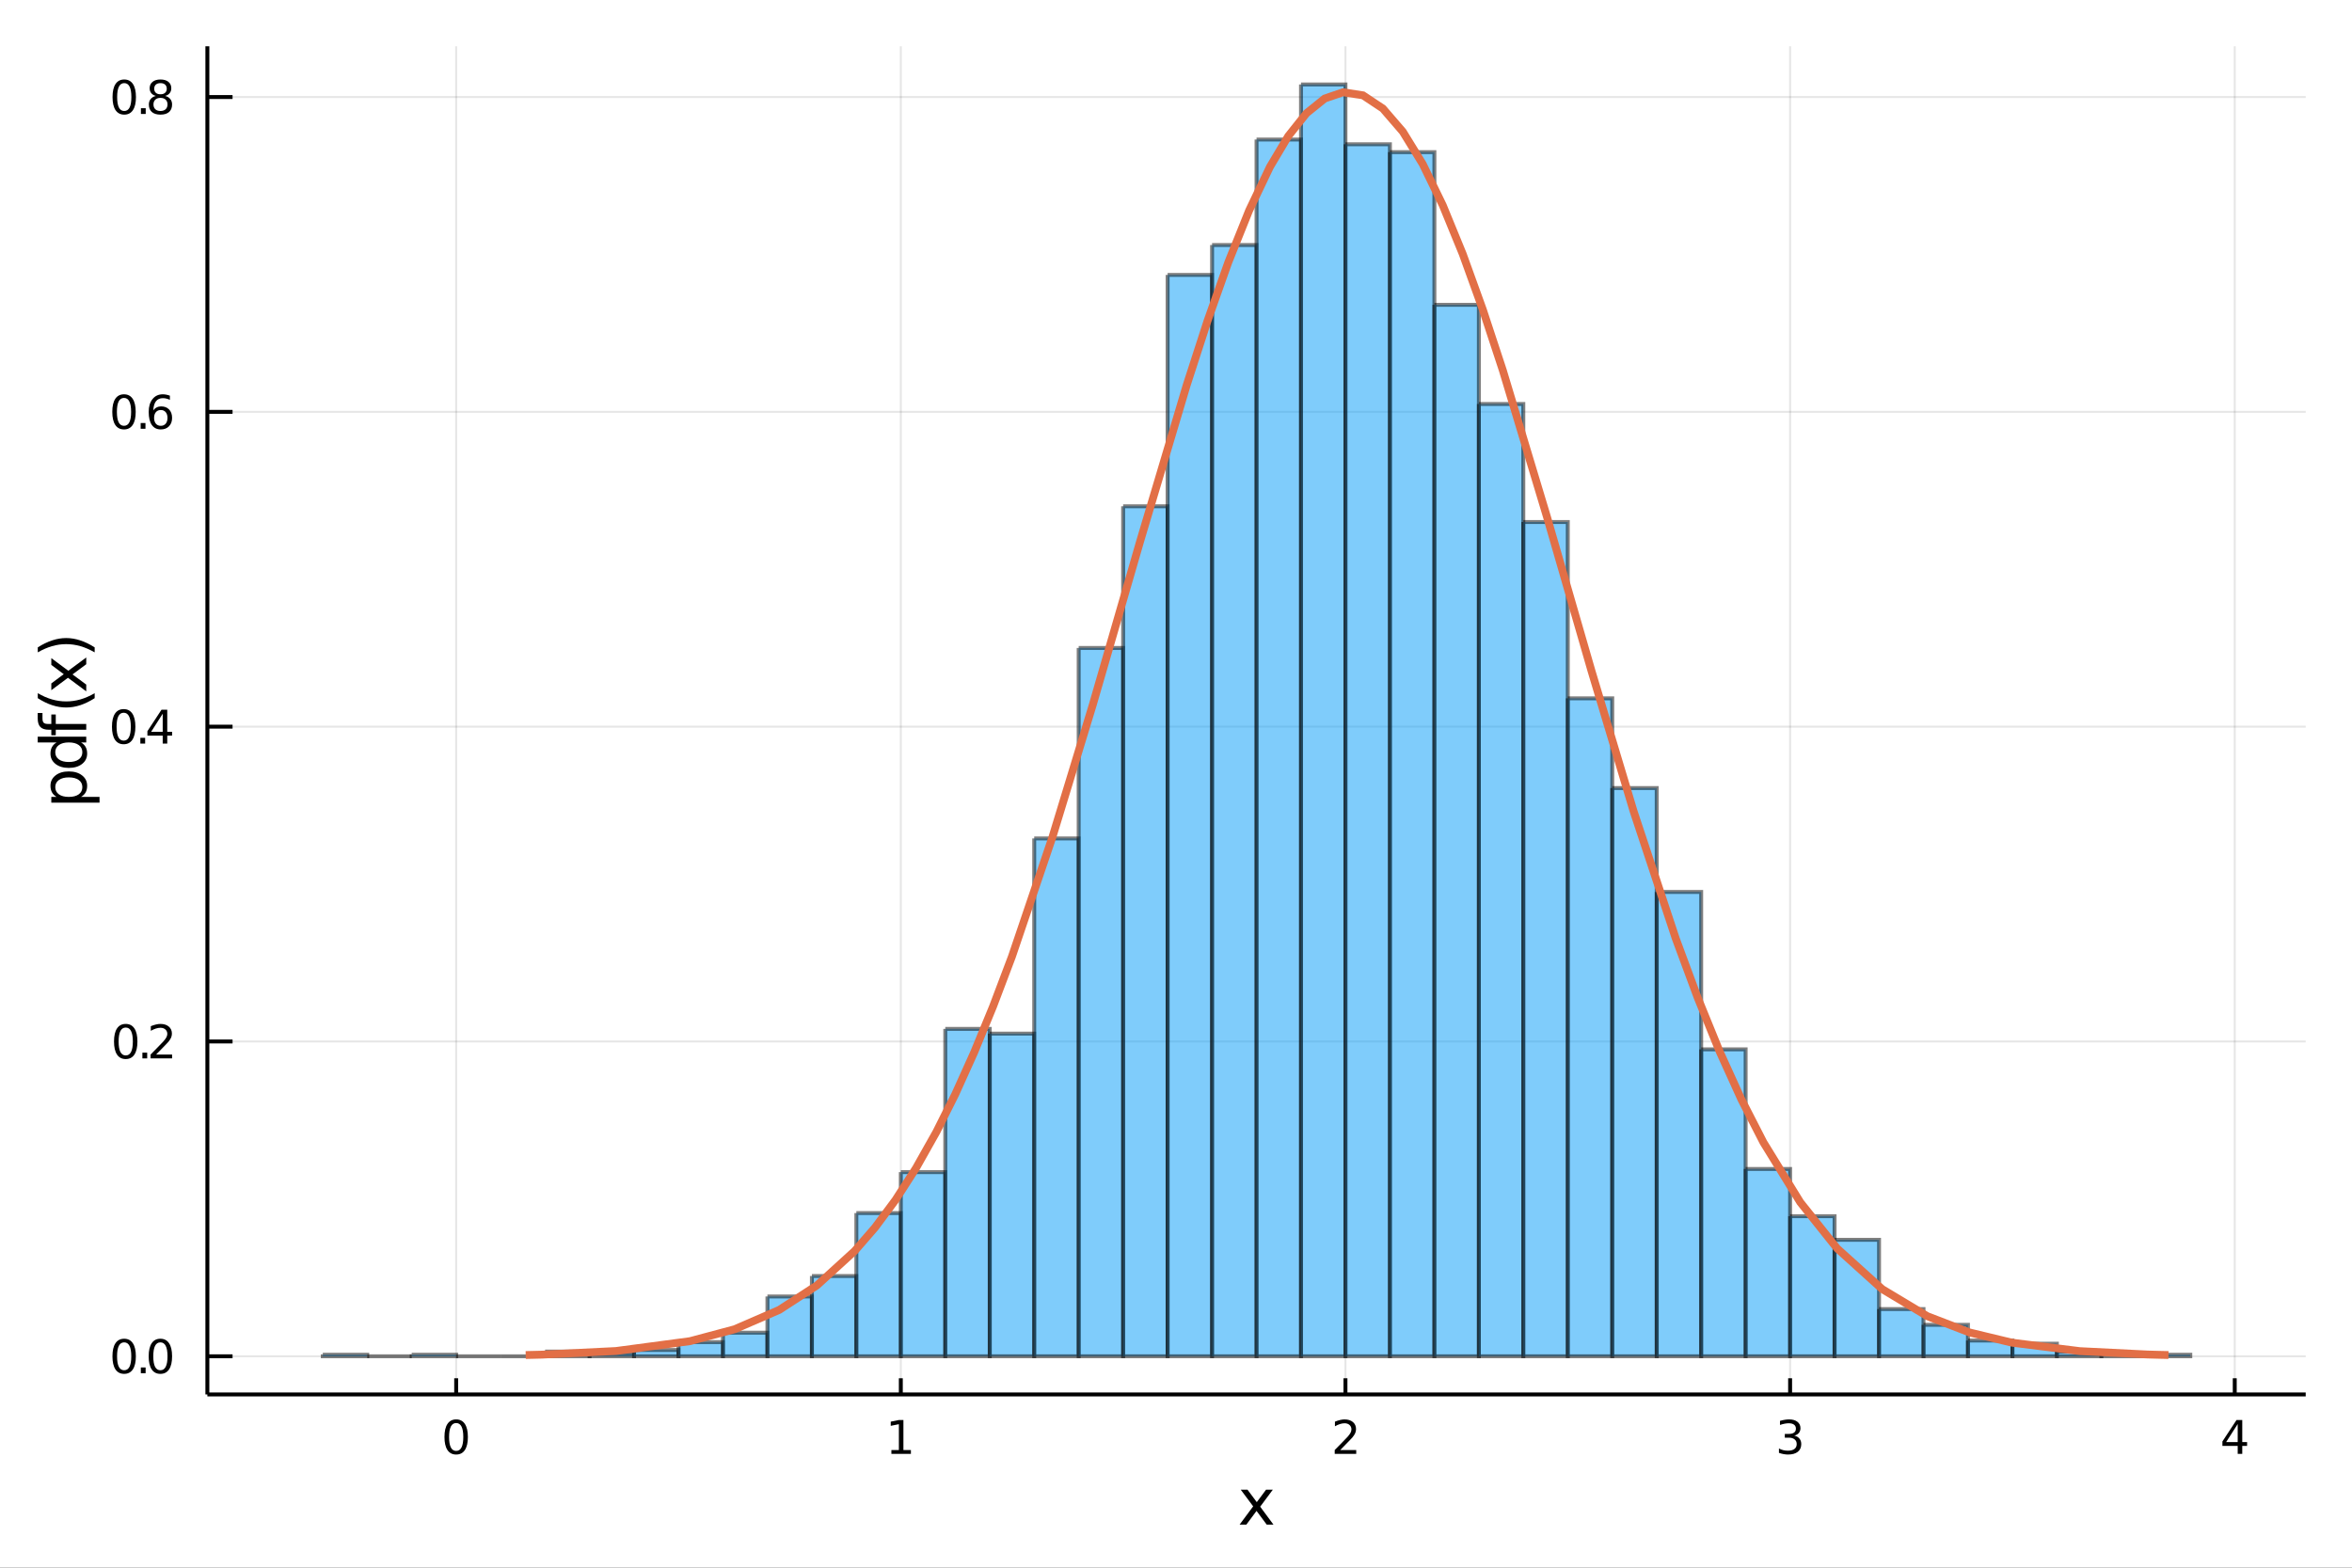 <?xml version="1.0" encoding="utf-8"?>
<svg xmlns="http://www.w3.org/2000/svg" xmlns:xlink="http://www.w3.org/1999/xlink" width="600" height="400" viewBox="0 0 2400 1600">
<rect x="0" y="0" width="2400" height="1600" fill="#333333" stroke="none"/>
<defs>
  <clipPath id="clip610">
    <rect x="0" y="0" width="2400" height="1600"/>
  </clipPath>
</defs>
<path clip-path="url(#clip610)" d="
M0 1600 L2400 1600 L2400 0 L0 0  Z
  " fill="#ffffff" fill-rule="evenodd" fill-opacity="1"/>
<defs>
  <clipPath id="clip611">
    <rect x="480" y="0" width="1681" height="1600"/>
  </clipPath>
</defs>
<path clip-path="url(#clip610)" d="
M211.602 1423.18 L2352.76 1423.18 L2352.76 47.244 L211.602 47.244  Z
  " fill="#ffffff" fill-rule="evenodd" fill-opacity="1"/>
<defs>
  <clipPath id="clip612">
    <rect x="211" y="47" width="2142" height="1377"/>
  </clipPath>
</defs>
<polyline clip-path="url(#clip612)" style="stroke:#000000; stroke-width:2; stroke-opacity:0.1; fill:none" points="
  465.485,1423.18 465.485,47.244 
  "/>
<polyline clip-path="url(#clip612)" style="stroke:#000000; stroke-width:2; stroke-opacity:0.1; fill:none" points="
  919.204,1423.18 919.204,47.244 
  "/>
<polyline clip-path="url(#clip612)" style="stroke:#000000; stroke-width:2; stroke-opacity:0.1; fill:none" points="
  1372.92,1423.18 1372.92,47.244 
  "/>
<polyline clip-path="url(#clip612)" style="stroke:#000000; stroke-width:2; stroke-opacity:0.1; fill:none" points="
  1826.64,1423.18 1826.64,47.244 
  "/>
<polyline clip-path="url(#clip612)" style="stroke:#000000; stroke-width:2; stroke-opacity:0.1; fill:none" points="
  2280.36,1423.18 2280.36,47.244 
  "/>
<polyline clip-path="url(#clip610)" style="stroke:#000000; stroke-width:4; stroke-opacity:1; fill:none" points="
  211.602,1423.18 2352.76,1423.18 
  "/>
<polyline clip-path="url(#clip610)" style="stroke:#000000; stroke-width:4; stroke-opacity:1; fill:none" points="
  465.485,1423.18 465.485,1406.67 
  "/>
<polyline clip-path="url(#clip610)" style="stroke:#000000; stroke-width:4; stroke-opacity:1; fill:none" points="
  919.204,1423.18 919.204,1406.67 
  "/>
<polyline clip-path="url(#clip610)" style="stroke:#000000; stroke-width:4; stroke-opacity:1; fill:none" points="
  1372.92,1423.18 1372.92,1406.67 
  "/>
<polyline clip-path="url(#clip610)" style="stroke:#000000; stroke-width:4; stroke-opacity:1; fill:none" points="
  1826.64,1423.18 1826.64,1406.67 
  "/>
<polyline clip-path="url(#clip610)" style="stroke:#000000; stroke-width:4; stroke-opacity:1; fill:none" points="
  2280.36,1423.18 2280.36,1406.67 
  "/>
<path clip-path="url(#clip610)" d="M 0 0 M465.485 1452.37 Q461.874 1452.37 460.046 1455.94 Q458.24 1459.48 458.24 1466.61 Q458.24 1473.71 460.046 1477.28 Q461.874 1480.82 465.485 1480.82 Q469.12 1480.82 470.925 1477.28 Q472.754 1473.71 472.754 1466.61 Q472.754 1459.48 470.925 1455.94 Q469.12 1452.37 465.485 1452.37 M465.485 1448.67 Q471.295 1448.67 474.351 1453.27 Q477.43 1457.86 477.43 1466.61 Q477.43 1475.33 474.351 1479.94 Q471.295 1484.52 465.485 1484.52 Q459.675 1484.52 456.596 1479.94 Q453.541 1475.33 453.541 1466.61 Q453.541 1457.86 456.596 1453.27 Q459.675 1448.67 465.485 1448.67 Z" fill="#000000" fill-rule="evenodd" fill-opacity="1" /><path clip-path="url(#clip610)" d="M 0 0 M909.586 1479.92 L917.225 1479.92 L917.225 1453.55 L908.915 1455.22 L908.915 1450.96 L917.179 1449.29 L921.855 1449.29 L921.855 1479.92 L929.493 1479.92 L929.493 1483.85 L909.586 1483.85 L909.586 1479.92 Z" fill="#000000" fill-rule="evenodd" fill-opacity="1" /><path clip-path="url(#clip610)" d="M 0 0 M1367.58 1479.92 L1383.9 1479.92 L1383.9 1483.85 L1361.95 1483.85 L1361.95 1479.92 Q1364.61 1477.16 1369.2 1472.53 Q1373.8 1467.88 1374.98 1466.54 Q1377.23 1464.01 1378.11 1462.28 Q1379.01 1460.52 1379.01 1458.83 Q1379.01 1456.07 1377.07 1454.34 Q1375.15 1452.6 1372.04 1452.6 Q1369.84 1452.6 1367.39 1453.37 Q1364.96 1454.13 1362.18 1455.68 L1362.18 1450.96 Q1365.01 1449.82 1367.46 1449.25 Q1369.91 1448.67 1371.95 1448.67 Q1377.32 1448.67 1380.52 1451.35 Q1383.71 1454.04 1383.71 1458.53 Q1383.71 1460.66 1382.9 1462.58 Q1382.11 1464.48 1380.01 1467.07 Q1379.43 1467.74 1376.33 1470.96 Q1373.22 1474.15 1367.58 1479.92 Z" fill="#000000" fill-rule="evenodd" fill-opacity="1" /><path clip-path="url(#clip610)" d="M 0 0 M1830.89 1465.22 Q1834.25 1465.94 1836.12 1468.2 Q1838.02 1470.47 1838.02 1473.81 Q1838.02 1478.92 1834.5 1481.72 Q1830.98 1484.52 1824.5 1484.52 Q1822.32 1484.52 1820.01 1484.08 Q1817.72 1483.67 1815.26 1482.81 L1815.26 1478.3 Q1817.21 1479.43 1819.52 1480.01 Q1821.84 1480.59 1824.36 1480.59 Q1828.76 1480.59 1831.05 1478.85 Q1833.37 1477.12 1833.37 1473.81 Q1833.37 1470.75 1831.21 1469.04 Q1829.08 1467.3 1825.26 1467.3 L1821.24 1467.3 L1821.24 1463.46 L1825.45 1463.46 Q1828.9 1463.46 1830.73 1462.09 Q1832.56 1460.7 1832.56 1458.11 Q1832.56 1455.45 1830.66 1454.04 Q1828.78 1452.6 1825.26 1452.6 Q1823.34 1452.6 1821.14 1453.02 Q1818.95 1453.44 1816.31 1454.31 L1816.31 1450.15 Q1818.97 1449.41 1821.28 1449.04 Q1823.62 1448.67 1825.68 1448.67 Q1831.01 1448.67 1834.11 1451.1 Q1837.21 1453.5 1837.21 1457.63 Q1837.21 1460.5 1835.57 1462.49 Q1833.92 1464.45 1830.89 1465.22 Z" fill="#000000" fill-rule="evenodd" fill-opacity="1" /><path clip-path="url(#clip610)" d="M 0 0 M2283.37 1453.37 L2271.56 1471.81 L2283.37 1471.81 L2283.37 1453.37 M2282.14 1449.29 L2288.02 1449.29 L2288.02 1471.81 L2292.95 1471.81 L2292.95 1475.7 L2288.02 1475.7 L2288.02 1483.85 L2283.37 1483.85 L2283.37 1475.7 L2267.77 1475.7 L2267.77 1471.19 L2282.14 1449.29 Z" fill="#000000" fill-rule="evenodd" fill-opacity="1" /><path clip-path="url(#clip610)" d="M 0 0 M1298.79 1520.4 L1285.9 1537.74 L1299.46 1556.04 L1292.56 1556.04 L1282.18 1542.04 L1271.8 1556.04 L1264.9 1556.04 L1278.74 1537.39 L1266.07 1520.4 L1272.98 1520.4 L1282.43 1533.1 L1291.89 1520.4 L1298.79 1520.4 Z" fill="#000000" fill-rule="evenodd" fill-opacity="1" /><polyline clip-path="url(#clip612)" style="stroke:#000000; stroke-width:2; stroke-opacity:0.1; fill:none" points="
  211.602,1384.24 2352.76,1384.24 
  "/>
<polyline clip-path="url(#clip612)" style="stroke:#000000; stroke-width:2; stroke-opacity:0.1; fill:none" points="
  211.602,1062.94 2352.76,1062.94 
  "/>
<polyline clip-path="url(#clip612)" style="stroke:#000000; stroke-width:2; stroke-opacity:0.1; fill:none" points="
  211.602,741.638 2352.76,741.638 
  "/>
<polyline clip-path="url(#clip612)" style="stroke:#000000; stroke-width:2; stroke-opacity:0.1; fill:none" points="
  211.602,420.338 2352.76,420.338 
  "/>
<polyline clip-path="url(#clip612)" style="stroke:#000000; stroke-width:2; stroke-opacity:0.1; fill:none" points="
  211.602,99.038 2352.76,99.038 
  "/>
<polyline clip-path="url(#clip610)" style="stroke:#000000; stroke-width:4; stroke-opacity:1; fill:none" points="
  211.602,1423.18 211.602,47.244 
  "/>
<polyline clip-path="url(#clip610)" style="stroke:#000000; stroke-width:4; stroke-opacity:1; fill:none" points="
  211.602,1384.24 237.296,1384.24 
  "/>
<polyline clip-path="url(#clip610)" style="stroke:#000000; stroke-width:4; stroke-opacity:1; fill:none" points="
  211.602,1062.94 237.296,1062.94 
  "/>
<polyline clip-path="url(#clip610)" style="stroke:#000000; stroke-width:4; stroke-opacity:1; fill:none" points="
  211.602,741.638 237.296,741.638 
  "/>
<polyline clip-path="url(#clip610)" style="stroke:#000000; stroke-width:4; stroke-opacity:1; fill:none" points="
  211.602,420.338 237.296,420.338 
  "/>
<polyline clip-path="url(#clip610)" style="stroke:#000000; stroke-width:4; stroke-opacity:1; fill:none" points="
  211.602,99.038 237.296,99.038 
  "/>
<path clip-path="url(#clip610)" d="M 0 0 M126.691 1370.04 Q123.08 1370.04 121.251 1373.6 Q119.445 1377.14 119.445 1384.27 Q119.445 1391.38 121.251 1394.94 Q123.08 1398.49 126.691 1398.49 Q130.325 1398.49 132.13 1394.94 Q133.959 1391.38 133.959 1384.27 Q133.959 1377.14 132.13 1373.6 Q130.325 1370.04 126.691 1370.04 M126.691 1366.33 Q132.501 1366.33 135.556 1370.94 Q138.635 1375.52 138.635 1384.27 Q138.635 1393 135.556 1397.61 Q132.501 1402.19 126.691 1402.19 Q120.88 1402.19 117.802 1397.61 Q114.746 1393 114.746 1384.27 Q114.746 1375.52 117.802 1370.94 Q120.88 1366.33 126.691 1366.33 Z" fill="#000000" fill-rule="evenodd" fill-opacity="1" /><path clip-path="url(#clip610)" d="M 0 0 M143.704 1395.64 L148.589 1395.64 L148.589 1401.52 L143.704 1401.52 L143.704 1395.64 Z" fill="#000000" fill-rule="evenodd" fill-opacity="1" /><path clip-path="url(#clip610)" d="M 0 0 M163.658 1370.04 Q160.047 1370.04 158.218 1373.6 Q156.413 1377.14 156.413 1384.27 Q156.413 1391.38 158.218 1394.94 Q160.047 1398.49 163.658 1398.49 Q167.292 1398.49 169.098 1394.94 Q170.927 1391.38 170.927 1384.27 Q170.927 1377.14 169.098 1373.6 Q167.292 1370.04 163.658 1370.04 M163.658 1366.33 Q169.468 1366.33 172.524 1370.94 Q175.602 1375.52 175.602 1384.27 Q175.602 1393 172.524 1397.61 Q169.468 1402.19 163.658 1402.19 Q157.848 1402.19 154.769 1397.61 Q151.714 1393 151.714 1384.27 Q151.714 1375.52 154.769 1370.94 Q157.848 1366.33 163.658 1366.33 Z" fill="#000000" fill-rule="evenodd" fill-opacity="1" /><path clip-path="url(#clip610)" d="M 0 0 M128.288 1048.74 Q124.677 1048.74 122.848 1052.3 Q121.043 1055.84 121.043 1062.97 Q121.043 1070.08 122.848 1073.64 Q124.677 1077.19 128.288 1077.19 Q131.922 1077.19 133.728 1073.64 Q135.556 1070.08 135.556 1062.97 Q135.556 1055.84 133.728 1052.3 Q131.922 1048.74 128.288 1048.74 M128.288 1045.03 Q134.098 1045.03 137.154 1049.64 Q140.232 1054.22 140.232 1062.97 Q140.232 1071.7 137.154 1076.31 Q134.098 1080.89 128.288 1080.89 Q122.478 1080.89 119.399 1076.31 Q116.343 1071.7 116.343 1062.97 Q116.343 1054.22 119.399 1049.64 Q122.478 1045.03 128.288 1045.03 Z" fill="#000000" fill-rule="evenodd" fill-opacity="1" /><path clip-path="url(#clip610)" d="M 0 0 M145.302 1074.34 L150.186 1074.34 L150.186 1080.22 L145.302 1080.22 L145.302 1074.34 Z" fill="#000000" fill-rule="evenodd" fill-opacity="1" /><path clip-path="url(#clip610)" d="M 0 0 M159.283 1076.28 L175.602 1076.28 L175.602 1080.22 L153.658 1080.22 L153.658 1076.28 Q156.32 1073.53 160.903 1068.9 Q165.51 1064.25 166.69 1062.9 Q168.936 1060.38 169.815 1058.64 Q170.718 1056.88 170.718 1055.2 Q170.718 1052.44 168.774 1050.7 Q166.852 1048.97 163.751 1048.97 Q161.552 1048.97 159.098 1049.73 Q156.667 1050.5 153.89 1052.05 L153.89 1047.32 Q156.714 1046.19 159.167 1045.61 Q161.621 1045.03 163.658 1045.03 Q169.028 1045.03 172.223 1047.72 Q175.417 1050.4 175.417 1054.89 Q175.417 1057.02 174.607 1058.95 Q173.82 1060.84 171.714 1063.44 Q171.135 1064.11 168.033 1067.32 Q164.931 1070.52 159.283 1076.28 Z" fill="#000000" fill-rule="evenodd" fill-opacity="1" /><path clip-path="url(#clip610)" d="M 0 0 M126.205 727.437 Q122.593 727.437 120.765 731.001 Q118.959 734.543 118.959 741.673 Q118.959 748.779 120.765 752.344 Q122.593 755.886 126.205 755.886 Q129.839 755.886 131.644 752.344 Q133.473 748.779 133.473 741.673 Q133.473 734.543 131.644 731.001 Q129.839 727.437 126.205 727.437 M126.205 723.733 Q132.015 723.733 135.07 728.339 Q138.149 732.923 138.149 741.673 Q138.149 750.399 135.07 755.006 Q132.015 759.589 126.205 759.589 Q120.394 759.589 117.316 755.006 Q114.26 750.399 114.26 741.673 Q114.26 732.923 117.316 728.339 Q120.394 723.733 126.205 723.733 Z" fill="#000000" fill-rule="evenodd" fill-opacity="1" /><path clip-path="url(#clip610)" d="M 0 0 M143.218 753.038 L148.103 753.038 L148.103 758.918 L143.218 758.918 L143.218 753.038 Z" fill="#000000" fill-rule="evenodd" fill-opacity="1" /><path clip-path="url(#clip610)" d="M 0 0 M166.019 728.432 L154.214 746.881 L166.019 746.881 L166.019 728.432 M164.792 724.358 L170.672 724.358 L170.672 746.881 L175.602 746.881 L175.602 750.77 L170.672 750.77 L170.672 758.918 L166.019 758.918 L166.019 750.77 L150.417 750.77 L150.417 746.256 L164.792 724.358 Z" fill="#000000" fill-rule="evenodd" fill-opacity="1" /><path clip-path="url(#clip610)" d="M 0 0 M126.529 406.137 Q122.918 406.137 121.089 409.701 Q119.283 413.243 119.283 420.373 Q119.283 427.479 121.089 431.044 Q122.918 434.585 126.529 434.585 Q130.163 434.585 131.968 431.044 Q133.797 427.479 133.797 420.373 Q133.797 413.243 131.968 409.701 Q130.163 406.137 126.529 406.137 M126.529 402.433 Q132.339 402.433 135.394 407.039 Q138.473 411.623 138.473 420.373 Q138.473 429.099 135.394 433.706 Q132.339 438.289 126.529 438.289 Q120.718 438.289 117.64 433.706 Q114.584 429.099 114.584 420.373 Q114.584 411.623 117.64 407.039 Q120.718 402.433 126.529 402.433 Z" fill="#000000" fill-rule="evenodd" fill-opacity="1" /><path clip-path="url(#clip610)" d="M 0 0 M143.542 431.738 L148.427 431.738 L148.427 437.618 L143.542 437.618 L143.542 431.738 Z" fill="#000000" fill-rule="evenodd" fill-opacity="1" /><path clip-path="url(#clip610)" d="M 0 0 M164.075 418.474 Q160.927 418.474 159.075 420.627 Q157.246 422.78 157.246 426.53 Q157.246 430.257 159.075 432.433 Q160.927 434.585 164.075 434.585 Q167.223 434.585 169.052 432.433 Q170.903 430.257 170.903 426.53 Q170.903 422.78 169.052 420.627 Q167.223 418.474 164.075 418.474 M173.357 403.822 L173.357 408.081 Q171.598 407.248 169.792 406.808 Q168.01 406.368 166.251 406.368 Q161.621 406.368 159.167 409.493 Q156.737 412.618 156.39 418.937 Q157.755 416.923 159.815 415.859 Q161.876 414.771 164.352 414.771 Q169.561 414.771 172.57 417.942 Q175.602 421.09 175.602 426.53 Q175.602 431.854 172.454 435.072 Q169.306 438.289 164.075 438.289 Q158.079 438.289 154.908 433.706 Q151.737 429.099 151.737 420.373 Q151.737 412.178 155.626 407.317 Q159.515 402.433 166.065 402.433 Q167.825 402.433 169.607 402.78 Q171.413 403.127 173.357 403.822 Z" fill="#000000" fill-rule="evenodd" fill-opacity="1" /><path clip-path="url(#clip610)" d="M 0 0 M126.783 84.836 Q123.172 84.836 121.343 88.401 Q119.538 91.943 119.538 99.072 Q119.538 106.179 121.343 109.744 Q123.172 113.285 126.783 113.285 Q130.417 113.285 132.223 109.744 Q134.052 106.179 134.052 99.072 Q134.052 91.943 132.223 88.401 Q130.417 84.836 126.783 84.836 M126.783 81.133 Q132.593 81.133 135.649 85.739 Q138.728 90.322 138.728 99.072 Q138.728 107.799 135.649 112.406 Q132.593 116.989 126.783 116.989 Q120.973 116.989 117.894 112.406 Q114.839 107.799 114.839 99.072 Q114.839 90.322 117.894 85.739 Q120.973 81.133 126.783 81.133 Z" fill="#000000" fill-rule="evenodd" fill-opacity="1" /><path clip-path="url(#clip610)" d="M 0 0 M143.797 110.438 L148.681 110.438 L148.681 116.318 L143.797 116.318 L143.797 110.438 Z" fill="#000000" fill-rule="evenodd" fill-opacity="1" /><path clip-path="url(#clip610)" d="M 0 0 M163.751 99.906 Q160.417 99.906 158.496 101.688 Q156.598 103.471 156.598 106.596 Q156.598 109.72 158.496 111.503 Q160.417 113.285 163.751 113.285 Q167.084 113.285 169.005 111.503 Q170.927 109.697 170.927 106.596 Q170.927 103.471 169.005 101.688 Q167.107 99.906 163.751 99.906 M159.075 97.915 Q156.065 97.174 154.376 95.114 Q152.709 93.054 152.709 90.091 Q152.709 85.948 155.649 83.54 Q158.612 81.133 163.751 81.133 Q168.913 81.133 171.852 83.54 Q174.792 85.948 174.792 90.091 Q174.792 93.054 173.102 95.114 Q171.436 97.174 168.45 97.915 Q171.829 98.702 173.704 100.994 Q175.602 103.285 175.602 106.596 Q175.602 111.619 172.524 114.304 Q169.468 116.989 163.751 116.989 Q158.033 116.989 154.954 114.304 Q151.899 111.619 151.899 106.596 Q151.899 103.285 153.797 100.994 Q155.695 98.702 159.075 97.915 M157.362 90.531 Q157.362 93.216 159.028 94.721 Q160.718 96.225 163.751 96.225 Q166.76 96.225 168.45 94.721 Q170.163 93.216 170.163 90.531 Q170.163 87.846 168.45 86.341 Q166.76 84.836 163.751 84.836 Q160.718 84.836 159.028 86.341 Q157.362 87.846 157.362 90.531 Z" fill="#000000" fill-rule="evenodd" fill-opacity="1" /><path clip-path="url(#clip610)" d="M 0 0 M82.657 813.335 L101.563 813.335 L101.563 819.223 L52.356 819.223 L52.356 813.335 L57.767 813.335 Q54.584 811.489 53.056 808.688 Q51.497 805.855 51.497 801.94 Q51.497 795.447 56.653 791.405 Q61.809 787.331 70.212 787.331 Q78.615 787.331 83.771 791.405 Q88.927 795.447 88.927 801.94 Q88.927 805.855 87.399 808.688 Q85.84 811.489 82.657 813.335 M70.212 793.41 Q63.751 793.41 60.09 796.084 Q56.398 798.726 56.398 803.373 Q56.398 808.02 60.09 810.693 Q63.751 813.335 70.212 813.335 Q76.673 813.335 80.365 810.693 Q84.026 808.02 84.026 803.373 Q84.026 798.726 80.365 796.084 Q76.673 793.41 70.212 793.41 Z" fill="#000000" fill-rule="evenodd" fill-opacity="1" /><path clip-path="url(#clip610)" d="M 0 0 M57.767 757.731 L38.479 757.731 L38.479 751.874 L88.004 751.874 L88.004 757.731 L82.657 757.731 Q85.84 759.577 87.399 762.409 Q88.927 765.21 88.927 769.157 Q88.927 775.618 83.771 779.692 Q78.615 783.735 70.212 783.735 Q61.809 783.735 56.653 779.692 Q51.497 775.618 51.497 769.157 Q51.497 765.21 53.056 762.409 Q54.584 759.577 57.767 757.731 M70.212 777.687 Q76.673 777.687 80.365 775.045 Q84.026 772.372 84.026 767.725 Q84.026 763.078 80.365 760.404 Q76.673 757.731 70.212 757.731 Q63.751 757.731 60.09 760.404 Q56.398 763.078 56.398 767.725 Q56.398 772.372 60.09 775.045 Q63.751 777.687 70.212 777.687 Z" fill="#000000" fill-rule="evenodd" fill-opacity="1" /><path clip-path="url(#clip610)" d="M 0 0 M38.479 727.685 L43.349 727.685 L43.349 733.286 Q43.349 736.437 44.622 737.679 Q45.895 738.888 49.205 738.888 L52.356 738.888 L52.356 729.244 L56.908 729.244 L56.908 738.888 L88.004 738.888 L88.004 744.776 L56.908 744.776 L56.908 750.378 L52.356 750.378 L52.356 744.776 L49.874 744.776 Q43.922 744.776 41.216 742.007 Q38.479 739.238 38.479 733.223 L38.479 727.685 Z" fill="#000000" fill-rule="evenodd" fill-opacity="1" /><path clip-path="url(#clip610)" d="M 0 0 M38.543 707.473 Q45.863 711.738 53.025 713.807 Q60.186 715.876 67.538 715.876 Q74.891 715.876 82.116 713.807 Q89.309 711.707 96.598 707.473 L96.598 712.566 Q89.118 717.34 81.893 719.727 Q74.668 722.083 67.538 722.083 Q60.441 722.083 53.247 719.727 Q46.054 717.372 38.543 712.566 L38.543 707.473 Z" fill="#000000" fill-rule="evenodd" fill-opacity="1" /><path clip-path="url(#clip610)" d="M 0 0 M52.356 671.698 L69.703 684.589 L88.004 671.03 L88.004 677.937 L74 688.313 L88.004 698.689 L88.004 705.596 L69.353 691.75 L52.356 704.418 L52.356 697.511 L65.056 688.058 L52.356 678.605 L52.356 671.698 Z" fill="#000000" fill-rule="evenodd" fill-opacity="1" /><path clip-path="url(#clip610)" d="M 0 0 M38.543 665.81 L38.543 660.717 Q46.054 655.943 53.247 653.588 Q60.441 651.201 67.538 651.201 Q74.668 651.201 81.893 653.588 Q89.118 655.943 96.598 660.717 L96.598 665.81 Q89.309 661.577 82.116 659.508 Q74.891 657.407 67.538 657.407 Q60.186 657.407 53.025 659.508 Q45.863 661.577 38.543 665.81 Z" fill="#000000" fill-rule="evenodd" fill-opacity="1" /><path clip-path="url(#clip612)" d="
M329.37 1382.63 L329.37 1384.24 L374.742 1384.24 L374.742 1382.63 L329.37 1382.63 L329.37 1382.63  Z
  " fill="#009af9" fill-rule="evenodd" fill-opacity="0.5"/>
<polyline clip-path="url(#clip612)" style="stroke:#000000; stroke-width:4; stroke-opacity:0.5; fill:none" points="
  329.37,1382.63 329.37,1384.24 374.742,1384.24 374.742,1382.63 329.37,1382.63 
  "/>
<path clip-path="url(#clip612)" d="
M374.742 1384.24 L374.742 1384.24 L420.113 1384.24 L420.113 1384.24 L374.742 1384.24 L374.742 1384.24  Z
  " fill="#009af9" fill-rule="evenodd" fill-opacity="0.5"/>
<polyline clip-path="url(#clip612)" style="stroke:#000000; stroke-width:4; stroke-opacity:0.5; fill:none" points="
  374.742,1384.24 374.742,1384.24 420.113,1384.24 374.742,1384.24 
  "/>
<path clip-path="url(#clip612)" d="
M420.113 1382.63 L420.113 1384.24 L465.485 1384.24 L465.485 1382.63 L420.113 1382.63 L420.113 1382.63  Z
  " fill="#009af9" fill-rule="evenodd" fill-opacity="0.5"/>
<polyline clip-path="url(#clip612)" style="stroke:#000000; stroke-width:4; stroke-opacity:0.5; fill:none" points="
  420.113,1382.63 420.113,1384.24 465.485,1384.24 465.485,1382.63 420.113,1382.63 
  "/>
<path clip-path="url(#clip612)" d="
M465.485 1384.24 L465.485 1384.24 L510.857 1384.24 L510.857 1384.24 L465.485 1384.24 L465.485 1384.24  Z
  " fill="#009af9" fill-rule="evenodd" fill-opacity="0.5"/>
<polyline clip-path="url(#clip612)" style="stroke:#000000; stroke-width:4; stroke-opacity:0.5; fill:none" points="
  465.485,1384.24 465.485,1384.24 510.857,1384.24 465.485,1384.24 
  "/>
<path clip-path="url(#clip612)" d="
M510.857 1384.24 L510.857 1384.24 L556.229 1384.24 L556.229 1384.24 L510.857 1384.24 L510.857 1384.24  Z
  " fill="#009af9" fill-rule="evenodd" fill-opacity="0.5"/>
<polyline clip-path="url(#clip612)" style="stroke:#000000; stroke-width:4; stroke-opacity:0.5; fill:none" points="
  510.857,1384.24 510.857,1384.24 556.229,1384.24 510.857,1384.24 
  "/>
<path clip-path="url(#clip612)" d="
M556.229 1379.42 L556.229 1384.24 L601.601 1384.24 L601.601 1379.42 L556.229 1379.42 L556.229 1379.42  Z
  " fill="#009af9" fill-rule="evenodd" fill-opacity="0.5"/>
<polyline clip-path="url(#clip612)" style="stroke:#000000; stroke-width:4; stroke-opacity:0.5; fill:none" points="
  556.229,1379.42 556.229,1384.24 601.601,1384.24 601.601,1379.42 556.229,1379.42 
  "/>
<path clip-path="url(#clip612)" d="
M601.601 1381.03 L601.601 1384.24 L646.973 1384.24 L646.973 1381.03 L601.601 1381.03 L601.601 1381.03  Z
  " fill="#009af9" fill-rule="evenodd" fill-opacity="0.5"/>
<polyline clip-path="url(#clip612)" style="stroke:#000000; stroke-width:4; stroke-opacity:0.5; fill:none" points="
  601.601,1381.03 601.601,1384.24 646.973,1384.24 646.973,1381.03 601.601,1381.03 
  "/>
<path clip-path="url(#clip612)" d="
M646.973 1377.81 L646.973 1384.24 L692.345 1384.24 L692.345 1377.81 L646.973 1377.81 L646.973 1377.81  Z
  " fill="#009af9" fill-rule="evenodd" fill-opacity="0.5"/>
<polyline clip-path="url(#clip612)" style="stroke:#000000; stroke-width:4; stroke-opacity:0.5; fill:none" points="
  646.973,1377.81 646.973,1384.24 692.345,1384.24 692.345,1377.81 646.973,1377.81 
  "/>
<path clip-path="url(#clip612)" d="
M692.345 1369.78 L692.345 1384.24 L737.717 1384.24 L737.717 1369.78 L692.345 1369.78 L692.345 1369.78  Z
  " fill="#009af9" fill-rule="evenodd" fill-opacity="0.5"/>
<polyline clip-path="url(#clip612)" style="stroke:#000000; stroke-width:4; stroke-opacity:0.5; fill:none" points="
  692.345,1369.78 692.345,1384.24 737.717,1384.24 737.717,1369.78 692.345,1369.78 
  "/>
<path clip-path="url(#clip612)" d="
M737.717 1360.14 L737.717 1384.24 L783.088 1384.24 L783.088 1360.14 L737.717 1360.14 L737.717 1360.14  Z
  " fill="#009af9" fill-rule="evenodd" fill-opacity="0.5"/>
<polyline clip-path="url(#clip612)" style="stroke:#000000; stroke-width:4; stroke-opacity:0.5; fill:none" points="
  737.717,1360.14 737.717,1384.24 783.088,1384.24 783.088,1360.14 737.717,1360.14 
  "/>
<path clip-path="url(#clip612)" d="
M783.088 1323.19 L783.088 1384.24 L828.46 1384.24 L828.46 1323.19 L783.088 1323.19 L783.088 1323.19  Z
  " fill="#009af9" fill-rule="evenodd" fill-opacity="0.5"/>
<polyline clip-path="url(#clip612)" style="stroke:#000000; stroke-width:4; stroke-opacity:0.5; fill:none" points="
  783.088,1323.19 783.088,1384.24 828.46,1384.24 828.46,1323.19 783.088,1323.19 
  "/>
<path clip-path="url(#clip612)" d="
M828.46 1302.31 L828.46 1384.24 L873.832 1384.24 L873.832 1302.31 L828.46 1302.31 L828.46 1302.31  Z
  " fill="#009af9" fill-rule="evenodd" fill-opacity="0.5"/>
<polyline clip-path="url(#clip612)" style="stroke:#000000; stroke-width:4; stroke-opacity:0.5; fill:none" points="
  828.46,1302.31 828.46,1384.24 873.832,1384.24 873.832,1302.31 828.46,1302.31 
  "/>
<path clip-path="url(#clip612)" d="
M873.832 1238.05 L873.832 1384.24 L919.204 1384.24 L919.204 1238.05 L873.832 1238.05 L873.832 1238.05  Z
  " fill="#009af9" fill-rule="evenodd" fill-opacity="0.5"/>
<polyline clip-path="url(#clip612)" style="stroke:#000000; stroke-width:4; stroke-opacity:0.5; fill:none" points="
  873.832,1238.05 873.832,1384.24 919.204,1384.24 919.204,1238.05 873.832,1238.05 
  "/>
<path clip-path="url(#clip612)" d="
M919.204 1196.28 L919.204 1384.24 L964.576 1384.24 L964.576 1196.28 L919.204 1196.28 L919.204 1196.28  Z
  " fill="#009af9" fill-rule="evenodd" fill-opacity="0.5"/>
<polyline clip-path="url(#clip612)" style="stroke:#000000; stroke-width:4; stroke-opacity:0.5; fill:none" points="
  919.204,1196.28 919.204,1384.24 964.576,1384.24 964.576,1196.28 919.204,1196.28 
  "/>
<path clip-path="url(#clip612)" d="
M964.576 1050.09 L964.576 1384.24 L1009.95 1384.24 L1009.95 1050.09 L964.576 1050.09 L964.576 1050.09  Z
  " fill="#009af9" fill-rule="evenodd" fill-opacity="0.5"/>
<polyline clip-path="url(#clip612)" style="stroke:#000000; stroke-width:4; stroke-opacity:0.5; fill:none" points="
  964.576,1050.09 964.576,1384.24 1009.95,1384.24 1009.95,1050.09 964.576,1050.09 
  "/>
<path clip-path="url(#clip612)" d="
M1009.95 1054.91 L1009.95 1384.24 L1055.32 1384.24 L1055.32 1054.91 L1009.95 1054.91 L1009.95 1054.91  Z
  " fill="#009af9" fill-rule="evenodd" fill-opacity="0.5"/>
<polyline clip-path="url(#clip612)" style="stroke:#000000; stroke-width:4; stroke-opacity:0.5; fill:none" points="
  1009.95,1054.91 1009.95,1384.24 1055.32,1384.24 1055.32,1054.91 1009.95,1054.91 
  "/>
<path clip-path="url(#clip612)" d="
M1055.32 855.7 L1055.32 1384.24 L1100.69 1384.24 L1100.69 855.7 L1055.32 855.7 L1055.32 855.7  Z
  " fill="#009af9" fill-rule="evenodd" fill-opacity="0.5"/>
<polyline clip-path="url(#clip612)" style="stroke:#000000; stroke-width:4; stroke-opacity:0.5; fill:none" points="
  1055.32,855.7 1055.32,1384.24 1100.69,1384.24 1100.69,855.7 1055.32,855.7 
  "/>
<path clip-path="url(#clip612)" d="
M1100.69 661.313 L1100.69 1384.24 L1146.06 1384.24 L1146.06 661.313 L1100.69 661.313 L1100.69 661.313  Z
  " fill="#009af9" fill-rule="evenodd" fill-opacity="0.5"/>
<polyline clip-path="url(#clip612)" style="stroke:#000000; stroke-width:4; stroke-opacity:0.5; fill:none" points="
  1100.69,661.313 1100.69,1384.24 1146.06,1384.24 1146.06,661.313 1100.69,661.313 
  "/>
<path clip-path="url(#clip612)" d="
M1146.06 516.728 L1146.06 1384.24 L1191.44 1384.24 L1191.44 516.728 L1146.06 516.728 L1146.06 516.728  Z
  " fill="#009af9" fill-rule="evenodd" fill-opacity="0.5"/>
<polyline clip-path="url(#clip612)" style="stroke:#000000; stroke-width:4; stroke-opacity:0.5; fill:none" points="
  1146.06,516.728 1146.06,1384.24 1191.44,1384.24 1191.44,516.728 1146.06,516.728 
  "/>
<path clip-path="url(#clip612)" d="
M1191.44 280.572 L1191.44 1384.24 L1236.81 1384.24 L1236.81 280.572 L1191.44 280.572 L1191.44 280.572  Z
  " fill="#009af9" fill-rule="evenodd" fill-opacity="0.5"/>
<polyline clip-path="url(#clip612)" style="stroke:#000000; stroke-width:4; stroke-opacity:0.5; fill:none" points="
  1191.44,280.572 1191.44,1384.24 1236.81,1384.24 1236.81,280.572 1191.44,280.572 
  "/>
<path clip-path="url(#clip612)" d="
M1236.81 250.049 L1236.81 1384.24 L1282.18 1384.24 L1282.18 250.049 L1236.81 250.049 L1236.81 250.049  Z
  " fill="#009af9" fill-rule="evenodd" fill-opacity="0.5"/>
<polyline clip-path="url(#clip612)" style="stroke:#000000; stroke-width:4; stroke-opacity:0.5; fill:none" points="
  1236.81,250.049 1236.81,1384.24 1282.18,1384.24 1282.18,250.049 1236.81,250.049 
  "/>
<path clip-path="url(#clip612)" d="
M1282.18 142.413 L1282.18 1384.24 L1327.55 1384.24 L1327.55 142.413 L1282.18 142.413 L1282.18 142.413  Z
  " fill="#009af9" fill-rule="evenodd" fill-opacity="0.5"/>
<polyline clip-path="url(#clip612)" style="stroke:#000000; stroke-width:4; stroke-opacity:0.5; fill:none" points="
  1282.18,142.413 1282.18,1384.24 1327.55,1384.24 1327.55,142.413 1282.18,142.413 
  "/>
<path clip-path="url(#clip612)" d="
M1327.55 86.186 L1327.55 1384.24 L1372.92 1384.24 L1372.92 86.186 L1327.55 86.186 L1327.55 86.186  Z
  " fill="#009af9" fill-rule="evenodd" fill-opacity="0.5"/>
<polyline clip-path="url(#clip612)" style="stroke:#000000; stroke-width:4; stroke-opacity:0.5; fill:none" points="
  1327.55,86.186 1327.55,1384.24 1372.92,1384.24 1372.92,86.186 1327.55,86.186 
  "/>
<path clip-path="url(#clip612)" d="
M1372.92 147.233 L1372.92 1384.24 L1418.29 1384.24 L1418.29 147.233 L1372.92 147.233 L1372.92 147.233  Z
  " fill="#009af9" fill-rule="evenodd" fill-opacity="0.5"/>
<polyline clip-path="url(#clip612)" style="stroke:#000000; stroke-width:4; stroke-opacity:0.5; fill:none" points="
  1372.92,147.233 1372.92,1384.24 1418.29,1384.24 1418.29,147.233 1372.92,147.233 
  "/>
<path clip-path="url(#clip612)" d="
M1418.29 155.265 L1418.29 1384.24 L1463.67 1384.24 L1463.67 155.265 L1418.29 155.265 L1418.29 155.265  Z
  " fill="#009af9" fill-rule="evenodd" fill-opacity="0.5"/>
<polyline clip-path="url(#clip612)" style="stroke:#000000; stroke-width:4; stroke-opacity:0.5; fill:none" points="
  1418.29,155.265 1418.29,1384.24 1463.67,1384.24 1463.67,155.265 1418.29,155.265 
  "/>
<path clip-path="url(#clip612)" d="
M1463.67 311.096 L1463.67 1384.24 L1509.04 1384.24 L1509.04 311.096 L1463.67 311.096 L1463.67 311.096  Z
  " fill="#009af9" fill-rule="evenodd" fill-opacity="0.5"/>
<polyline clip-path="url(#clip612)" style="stroke:#000000; stroke-width:4; stroke-opacity:0.5; fill:none" points="
  1463.67,311.096 1463.67,1384.24 1509.04,1384.24 1509.04,311.096 1463.67,311.096 
  "/>
<path clip-path="url(#clip612)" d="
M1509.04 412.305 L1509.04 1384.24 L1554.41 1384.24 L1554.41 412.305 L1509.04 412.305 L1509.04 412.305  Z
  " fill="#009af9" fill-rule="evenodd" fill-opacity="0.5"/>
<polyline clip-path="url(#clip612)" style="stroke:#000000; stroke-width:4; stroke-opacity:0.5; fill:none" points="
  1509.04,412.305 1509.04,1384.24 1554.41,1384.24 1554.41,412.305 1509.04,412.305 
  "/>
<path clip-path="url(#clip612)" d="
M1554.41 532.793 L1554.41 1384.24 L1599.78 1384.24 L1599.78 532.793 L1554.41 532.793 L1554.41 532.793  Z
  " fill="#009af9" fill-rule="evenodd" fill-opacity="0.5"/>
<polyline clip-path="url(#clip612)" style="stroke:#000000; stroke-width:4; stroke-opacity:0.5; fill:none" points="
  1554.41,532.793 1554.41,1384.24 1599.78,1384.24 1599.78,532.793 1554.41,532.793 
  "/>
<path clip-path="url(#clip612)" d="
M1599.78 712.721 L1599.78 1384.24 L1645.15 1384.24 L1645.15 712.721 L1599.78 712.721 L1599.78 712.721  Z
  " fill="#009af9" fill-rule="evenodd" fill-opacity="0.5"/>
<polyline clip-path="url(#clip612)" style="stroke:#000000; stroke-width:4; stroke-opacity:0.5; fill:none" points="
  1599.78,712.721 1599.78,1384.24 1645.15,1384.24 1645.15,712.721 1599.78,712.721 
  "/>
<path clip-path="url(#clip612)" d="
M1645.15 804.292 L1645.15 1384.24 L1690.53 1384.24 L1690.53 804.292 L1645.15 804.292 L1645.15 804.292  Z
  " fill="#009af9" fill-rule="evenodd" fill-opacity="0.5"/>
<polyline clip-path="url(#clip612)" style="stroke:#000000; stroke-width:4; stroke-opacity:0.5; fill:none" points="
  1645.15,804.292 1645.15,1384.24 1690.53,1384.24 1690.53,804.292 1645.15,804.292 
  "/>
<path clip-path="url(#clip612)" d="
M1690.53 910.321 L1690.53 1384.24 L1735.9 1384.24 L1735.9 910.321 L1690.53 910.321 L1690.53 910.321  Z
  " fill="#009af9" fill-rule="evenodd" fill-opacity="0.5"/>
<polyline clip-path="url(#clip612)" style="stroke:#000000; stroke-width:4; stroke-opacity:0.5; fill:none" points="
  1690.53,910.321 1690.53,1384.24 1735.9,1384.24 1735.9,910.321 1690.53,910.321 
  "/>
<path clip-path="url(#clip612)" d="
M1735.9 1070.97 L1735.9 1384.24 L1781.27 1384.24 L1781.27 1070.97 L1735.9 1070.97 L1735.9 1070.97  Z
  " fill="#009af9" fill-rule="evenodd" fill-opacity="0.5"/>
<polyline clip-path="url(#clip612)" style="stroke:#000000; stroke-width:4; stroke-opacity:0.5; fill:none" points="
  1735.9,1070.97 1735.9,1384.24 1781.27,1384.24 1781.27,1070.97 1735.9,1070.97 
  "/>
<path clip-path="url(#clip612)" d="
M1781.27 1193.06 L1781.27 1384.24 L1826.64 1384.24 L1826.64 1193.06 L1781.27 1193.06 L1781.27 1193.06  Z
  " fill="#009af9" fill-rule="evenodd" fill-opacity="0.5"/>
<polyline clip-path="url(#clip612)" style="stroke:#000000; stroke-width:4; stroke-opacity:0.5; fill:none" points="
  1781.27,1193.06 1781.27,1384.24 1826.64,1384.24 1826.64,1193.06 1781.27,1193.06 
  "/>
<path clip-path="url(#clip612)" d="
M1826.64 1241.26 L1826.64 1384.24 L1872.01 1384.24 L1872.01 1241.26 L1826.64 1241.26 L1826.64 1241.26  Z
  " fill="#009af9" fill-rule="evenodd" fill-opacity="0.5"/>
<polyline clip-path="url(#clip612)" style="stroke:#000000; stroke-width:4; stroke-opacity:0.5; fill:none" points="
  1826.64,1241.26 1826.64,1384.24 1872.01,1384.24 1872.01,1241.26 1826.64,1241.26 
  "/>
<path clip-path="url(#clip612)" d="
M1872.01 1265.36 L1872.01 1384.24 L1917.39 1384.24 L1917.39 1265.36 L1872.01 1265.36 L1872.01 1265.36  Z
  " fill="#009af9" fill-rule="evenodd" fill-opacity="0.5"/>
<polyline clip-path="url(#clip612)" style="stroke:#000000; stroke-width:4; stroke-opacity:0.5; fill:none" points="
  1872.01,1265.36 1872.01,1384.24 1917.39,1384.24 1917.39,1265.36 1872.01,1265.36 
  "/>
<path clip-path="url(#clip612)" d="
M1917.39 1336.04 L1917.39 1384.24 L1962.76 1384.24 L1962.76 1336.04 L1917.39 1336.04 L1917.39 1336.04  Z
  " fill="#009af9" fill-rule="evenodd" fill-opacity="0.5"/>
<polyline clip-path="url(#clip612)" style="stroke:#000000; stroke-width:4; stroke-opacity:0.5; fill:none" points="
  1917.39,1336.04 1917.39,1384.24 1962.76,1384.24 1962.76,1336.04 1917.39,1336.04 
  "/>
<path clip-path="url(#clip612)" d="
M1962.76 1352.11 L1962.76 1384.24 L2008.13 1384.24 L2008.13 1352.11 L1962.76 1352.11 L1962.76 1352.11  Z
  " fill="#009af9" fill-rule="evenodd" fill-opacity="0.5"/>
<polyline clip-path="url(#clip612)" style="stroke:#000000; stroke-width:4; stroke-opacity:0.5; fill:none" points="
  1962.76,1352.11 1962.76,1384.24 2008.13,1384.24 2008.13,1352.11 1962.76,1352.11 
  "/>
<path clip-path="url(#clip612)" d="
M2008.13 1368.17 L2008.13 1384.24 L2053.5 1384.24 L2053.5 1368.17 L2008.13 1368.17 L2008.13 1368.17  Z
  " fill="#009af9" fill-rule="evenodd" fill-opacity="0.5"/>
<polyline clip-path="url(#clip612)" style="stroke:#000000; stroke-width:4; stroke-opacity:0.5; fill:none" points="
  2008.13,1368.17 2008.13,1384.24 2053.5,1384.24 2053.5,1368.17 2008.13,1368.17 
  "/>
<path clip-path="url(#clip612)" d="
M2053.5 1371.39 L2053.5 1384.24 L2098.87 1384.24 L2098.87 1371.39 L2053.5 1371.39 L2053.5 1371.39  Z
  " fill="#009af9" fill-rule="evenodd" fill-opacity="0.5"/>
<polyline clip-path="url(#clip612)" style="stroke:#000000; stroke-width:4; stroke-opacity:0.5; fill:none" points="
  2053.5,1371.39 2053.5,1384.24 2098.87,1384.24 2098.87,1371.39 2053.5,1371.39 
  "/>
<path clip-path="url(#clip612)" d="
M2098.87 1379.42 L2098.87 1384.24 L2144.24 1384.24 L2144.24 1379.42 L2098.87 1379.42 L2098.87 1379.42  Z
  " fill="#009af9" fill-rule="evenodd" fill-opacity="0.5"/>
<polyline clip-path="url(#clip612)" style="stroke:#000000; stroke-width:4; stroke-opacity:0.5; fill:none" points="
  2098.87,1379.42 2098.87,1384.24 2144.24,1384.24 2144.24,1379.42 2098.87,1379.42 
  "/>
<path clip-path="url(#clip612)" d="
M2144.24 1382.63 L2144.24 1384.24 L2189.62 1384.24 L2189.62 1382.63 L2144.24 1382.63 L2144.24 1382.63  Z
  " fill="#009af9" fill-rule="evenodd" fill-opacity="0.5"/>
<polyline clip-path="url(#clip612)" style="stroke:#000000; stroke-width:4; stroke-opacity:0.5; fill:none" points="
  2144.24,1382.63 2144.24,1384.24 2189.62,1384.24 2189.62,1382.63 2144.24,1382.63 
  "/>
<path clip-path="url(#clip612)" d="
M2189.62 1382.63 L2189.62 1384.24 L2234.99 1384.24 L2234.99 1382.63 L2189.62 1382.63 L2189.62 1382.63  Z
  " fill="#009af9" fill-rule="evenodd" fill-opacity="0.5"/>
<polyline clip-path="url(#clip612)" style="stroke:#000000; stroke-width:4; stroke-opacity:0.5; fill:none" points="
  2189.62,1382.63 2189.62,1384.24 2234.99,1384.24 2234.99,1382.63 2189.62,1382.63 
  "/>
<polyline clip-path="url(#clip612)" style="stroke:#e26f46; stroke-width:8; stroke-opacity:1; fill:none" points="
  536.437,1382.96 544.622,1382.77 552.808,1382.57 628.491,1378.86 704.175,1368.78 749.658,1356.63 795.141,1336.9 833.596,1311.89 872.051,1276.84 892.937,1252.75 
  913.824,1224.64 934.71,1192.17 955.597,1155.07 974.852,1116.6 994.108,1073.94 1013.36,1027.09 1032.62,976.171 1073.91,854.367 1115.19,718.915 1163.03,553.723 
  1210.87,393.188 1232.12,327.617 1253.38,267.684 1274.63,214.8 1295.89,170.259 1314.53,138.956 1333.17,115.553 1351.81,100.522 1370.45,94.167 1390.77,97.273 
  1411.09,110.768 1431.41,134.326 1451.73,167.382 1472.17,209.43 1492.62,259.319 1513.06,315.916 1533.5,377.979 1578.71,528.093 1623.91,684.537 1666.92,827.937 
  1709.93,957.768 1732.29,1018.11 1754.65,1072.99 1777.01,1122.24 1799.37,1165.86 1837.02,1227.05 1874.66,1274.21 1920.62,1315.7 1966.58,1343.28 2009.79,1359.94 
  2052.99,1370.34 2122.21,1378.98 2191.42,1382.43 2202.07,1382.71 2212.73,1382.96 
  "/>
</svg>
